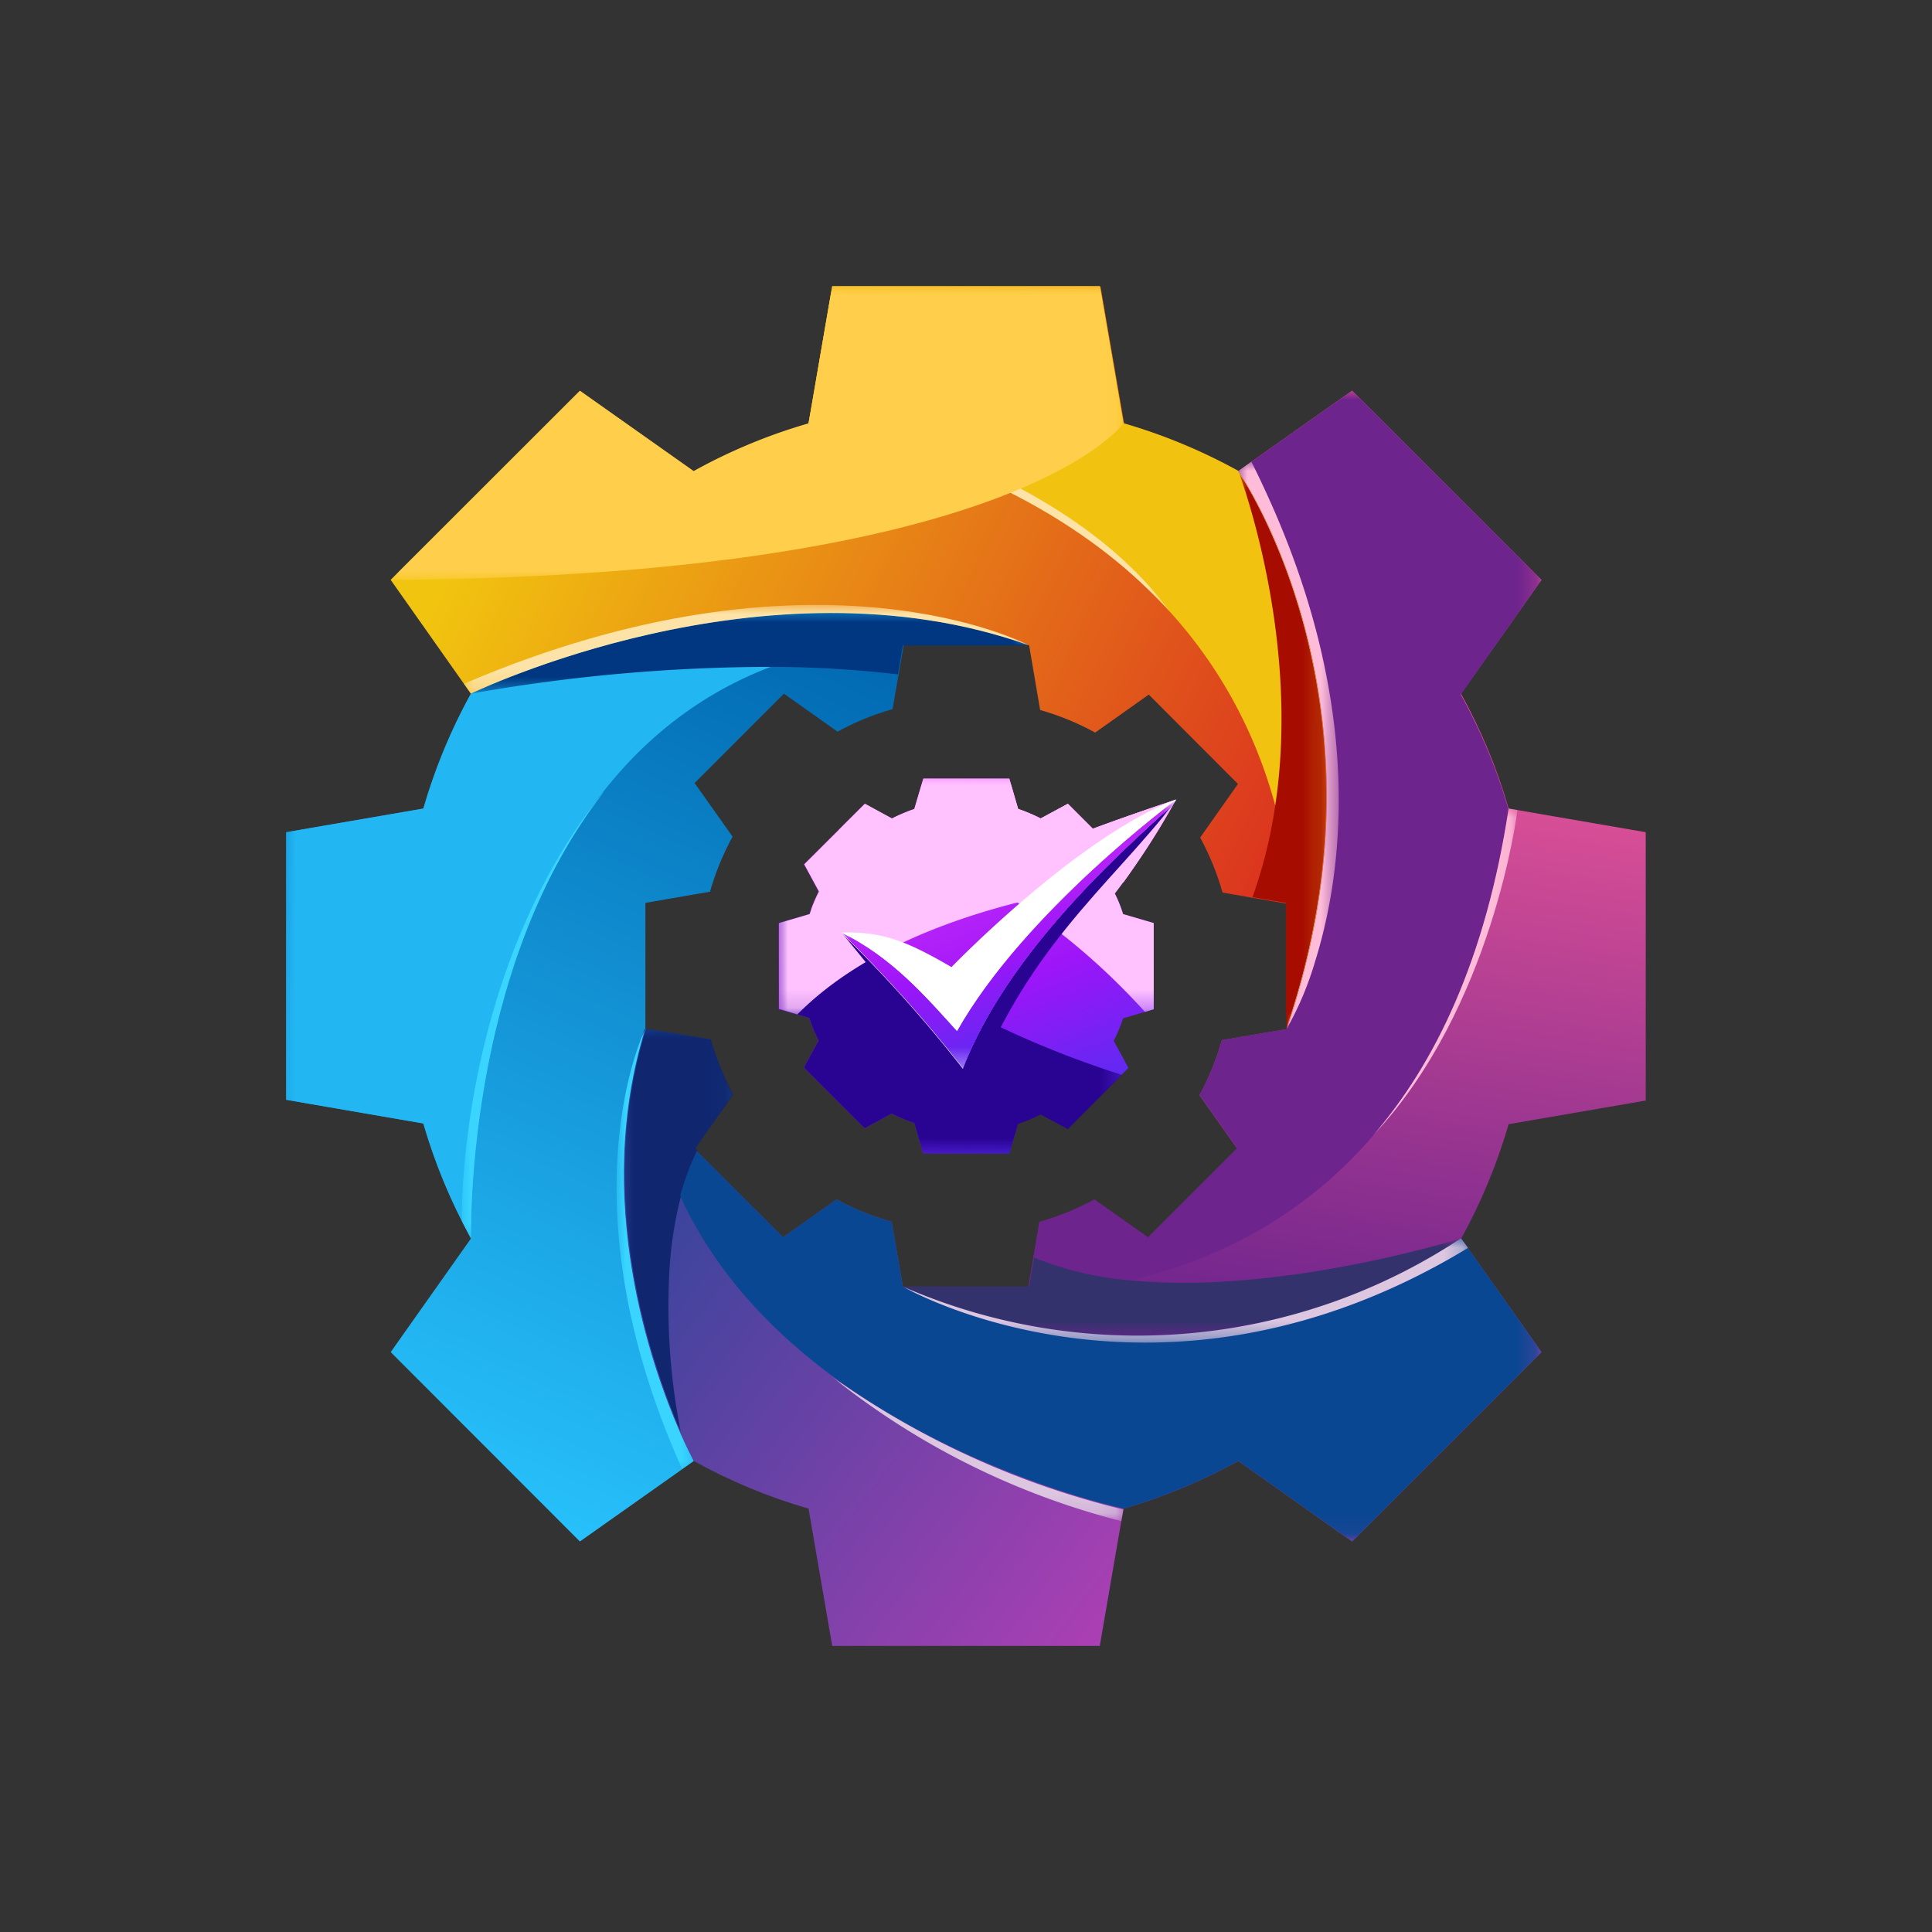 <svg id="Layer_1" data-name="Layer 1" xmlns="http://www.w3.org/2000/svg" xmlns:xlink="http://www.w3.org/1999/xlink" viewBox="0 0 105.28 105.28"><rect x="0" y="0" width="105.28" height="105.28" fill="#333333" stroke="none"/><defs><style>.cls-1{fill:url(#linear-gradient);}.cls-2{fill:url(#linear-gradient-2);}.cls-3{fill:url(#linear-gradient-3);}.cls-4{fill:url(#linear-gradient-4);}.cls-5{fill:url(#linear-gradient-5);}.cls-6{fill:url(#linear-gradient-6);}.cls-7{fill:url(#linear-gradient-7);}.cls-8{fill:url(#linear-gradient-8);}.cls-9{fill:url(#linear-gradient-9);}.cls-10{fill:url(#linear-gradient-10);}.cls-11{fill:url(#linear-gradient-11);}.cls-12{fill:url(#linear-gradient-12);}.cls-13{fill:url(#linear-gradient-13);}.cls-14{fill:url(#linear-gradient-14);}.cls-15{fill:url(#linear-gradient-15);}.cls-16{fill:url(#linear-gradient-16);}.cls-17{fill:url(#linear-gradient-17);}.cls-18{fill:url(#linear-gradient-18);}.cls-19{fill:url(#linear-gradient-19);}.cls-20{fill:url(#linear-gradient-20);}.cls-21{fill:url(#linear-gradient-21);}.cls-22{fill:url(#linear-gradient-22);}.cls-23{fill:none;clip-rule:evenodd;}.cls-24{clip-path:url(#clip-path);}.cls-25{fill:url(#linear-gradient-23);}.cls-26{clip-path:url(#clip-path-2);}.cls-27{fill:url(#linear-gradient-24);}.cls-28{clip-path:url(#clip-path-3);}.cls-29{fill:url(#linear-gradient-25);}.cls-30{clip-path:url(#clip-path-4);}.cls-31{fill:url(#linear-gradient-26);}.cls-32{mask:url(#mask);}.cls-33{fill:#f1c20f;}.cls-33,.cls-35,.cls-37,.cls-39,.cls-41,.cls-43,.cls-45,.cls-47,.cls-49,.cls-51,.cls-53,.cls-55,.cls-61,.cls-65,.cls-67,.cls-70{fill-rule:evenodd;}.cls-34{mask:url(#mask-2);}.cls-35{fill:#6e248d;}.cls-36{mask:url(#mask-3);}.cls-37{fill:#0a4792;}.cls-38{mask:url(#mask-4);}.cls-39{fill:#22b6f2;}.cls-40{mask:url(#mask-5);}.cls-41{fill:#003780;}.cls-42{mask:url(#mask-6);}.cls-43{fill:#a70c00;}.cls-44{mask:url(#mask-7);}.cls-45{fill:#34326d;}.cls-46{mask:url(#mask-8);}.cls-47{fill:#102770;}.cls-48{mask:url(#mask-9);}.cls-49{fill:#fde3a7;}.cls-50{mask:url(#mask-10);}.cls-51{fill:#ffbcd8;}.cls-52{mask:url(#mask-11);}.cls-53{fill:#dcc6e0;}.cls-54{mask:url(#mask-12);}.cls-55{fill:#39d5ff;}.cls-56{mask:url(#mask-13);}.cls-57{mask:url(#mask-14);}.cls-58{mask:url(#mask-15);}.cls-59{mask:url(#mask-16);}.cls-60{mask:url(#mask-17);}.cls-61{fill:#ffcf4b;}.cls-62{clip-path:url(#clip-path-5);}.cls-63{fill:url(#linear-gradient-27);}.cls-64{mask:url(#mask-18);}.cls-65{fill:#290391;}.cls-66{mask:url(#mask-19);}.cls-67{fill:#ffc2ff;}.cls-68{mask:url(#mask-20);}.cls-69{mask:url(#mask-21);}.cls-70{fill:#fff;}.cls-71{clip-path:url(#clip-path-6);}.cls-72{mask:url(#mask-22);}.cls-73{fill:url(#linear-gradient-28);}</style><linearGradient id="linear-gradient" x1="-809.13" y1="1048.97" x2="-770.66" y2="1085.76" gradientTransform="translate(840.04 -1039.21)" gradientUnits="userSpaceOnUse"><stop offset="0" stop-color="#fff"/><stop offset="1"/></linearGradient><linearGradient id="linear-gradient-2" x1="-842.42" y1="939.3" x2="-821" y2="908.97" gradientTransform="translate(897.54 -877.13)" xlink:href="#linear-gradient"/><linearGradient id="linear-gradient-3" x1="-796.7" y1="913.62" x2="-853.5" y2="920.99" gradientTransform="translate(897.54 -848)" xlink:href="#linear-gradient"/><linearGradient id="linear-gradient-4" x1="-687.91" y1="819.99" x2="-686.86" y2="853.05" gradientTransform="translate(723 -771.03)" xlink:href="#linear-gradient"/><linearGradient id="linear-gradient-5" x1="-824.3" y1="1305.04" x2="-774.47" y2="1326.47" gradientTransform="translate(840.04 -1293.55)" xlink:href="#linear-gradient"/><linearGradient id="linear-gradient-6" x1="-1096.35" y1="1001.04" x2="-1107.21" y2="1033.88" gradientTransform="translate(1183.57 -973.72)" xlink:href="#linear-gradient"/><linearGradient id="linear-gradient-7" x1="-606.33" y1="985.98" x2="-597.37" y2="960.68" gradientTransform="translate(628.61 -911.64)" xlink:href="#linear-gradient"/><linearGradient id="linear-gradient-8" x1="-772.03" y1="829.55" x2="-808.66" y2="815.75" gradientTransform="translate(854.05 -739.82)" xlink:href="#linear-gradient"/><linearGradient id="linear-gradient-9" x1="-568.62" y1="1307.05" x2="-534.29" y2="1348.36" gradientTransform="translate(585.28 -1313.05)" xlink:href="#linear-gradient"/><linearGradient id="linear-gradient-10" x1="-3771.8" y1="81.25" x2="-3812.77" y2="149.23" gradientTransform="translate(3862.08 -88.96)" xlink:href="#linear-gradient"/><linearGradient id="linear-gradient-11" x1="-3757.11" y1="267.12" x2="-3810.37" y2="163.9" gradientTransform="translate(3862.08 -118.05)" xlink:href="#linear-gradient"/><linearGradient id="linear-gradient-12" x1="-3843.21" y1="232.03" x2="-3818.56" y2="164.08" gradientTransform="translate(3874.68 -118.67)" xlink:href="#linear-gradient"/><linearGradient id="linear-gradient-13" x1="-710.32" y1="778.28" x2="-664.63" y2="807.41" gradientTransform="translate(740.56 -726.95)" xlink:href="#linear-gradient"/><linearGradient id="linear-gradient-14" x1="-3810.16" y1="180.79" x2="-3822.79" y2="144.85" gradientTransform="translate(3875.2 -100.08)" xlink:href="#linear-gradient"/><linearGradient id="linear-gradient-15" x1="-3810.32" y1="185.57" x2="-3823.98" y2="146.98" gradientTransform="translate(3875.2 -106.69)" xlink:href="#linear-gradient"/><linearGradient id="linear-gradient-16" x1="-506.45" y1="982.24" x2="-471.13" y2="947.86" gradientTransform="translate(521.57 -911.64)" xlink:href="#linear-gradient"/><linearGradient id="linear-gradient-17" x1="-581.35" y1="1278.67" x2="-607.59" y2="1280.06" gradientTransform="translate(634.26 -1243.71)" xlink:href="#linear-gradient"/><linearGradient id="linear-gradient-18" x1="-1032.48" y1="1095.95" x2="-1031.66" y2="1056.86" gradientTransform="translate(1102.03 -1039.21)" xlink:href="#linear-gradient"/><linearGradient id="linear-gradient-19" x1="-844.89" y1="922.91" x2="-811.34" y2="921.97" gradientTransform="translate(897.54 -852.45)" xlink:href="#linear-gradient"/><linearGradient id="linear-gradient-20" x1="-687.1" y1="842.13" x2="-692.65" y2="871.62" gradientTransform="translate(727.5 -793.35)" xlink:href="#linear-gradient"/><linearGradient id="linear-gradient-21" x1="-614.24" y1="1282.77" x2="-573.96" y2="1276.82" gradientTransform="translate(629.99 -1243.71)" xlink:href="#linear-gradient"/><linearGradient id="linear-gradient-22" x1="-1034.38" y1="1050.62" x2="-1030.5" y2="1094.86" gradientTransform="translate(1102.03 -1039.21)" xlink:href="#linear-gradient"/><clipPath id="clip-path"><path class="cls-23" d="M35.17,56.08V49.2l3.52-.61a14.61,14.61,0,0,1,1.23-3l-2.07-2.92,4.87-4.87,2.92,2.07a14.61,14.61,0,0,1,3-1.23l.61-3.52h6.88C41.69,30,25.66,37.8,25.66,37.8a30.6,30.6,0,0,0-2.59,6.26l-7.48,1.29V59.93l7.48,1.29a30.54,30.54,0,0,0,2.6,6.26l-4.38,6.2L31.6,84l6.2-4.38S37,75.27,36.33,67.86c-.27-3.26-2.3-8.14-1.16-11.78"/></clipPath><linearGradient id="linear-gradient-23" x1="24.06" y1="83.47" x2="46.13" y2="33.85" gradientUnits="userSpaceOnUse"><stop offset="0" stop-color="#29c5ff"/><stop offset="1" stop-color="#0067b0"/></linearGradient><clipPath id="clip-path-2"><path class="cls-23" d="M79.61,67.48s-5.17,2.59-14.35,3.29c-4.44.35-10.43,1.71-16.06-.66l-.61-3.53a14.57,14.57,0,0,1-3-1.22l-2.92,2.06-4.87-4.86,2.07-2.92a14.45,14.45,0,0,1-1.23-3l-3.52-.6C31.45,68,37.8,79.61,37.8,79.61a30.08,30.08,0,0,0,6.26,2.6l1.29,7.48H59.93l1.29-7.48a30.54,30.54,0,0,0,6.26-2.6L73.68,84,84,73.68Z"/></clipPath><linearGradient id="linear-gradient-24" x1="27.22" y1="49.6" x2="78.13" y2="88.46" gradientUnits="userSpaceOnUse"><stop offset="0" stop-color="#004790"/><stop offset="1" stop-color="#da3dbd"/></linearGradient><clipPath id="clip-path-3"><path class="cls-23" d="M25.66,37.8s16-7.79,30.42-2.63l.6,3.52a14.45,14.45,0,0,1,3,1.23l2.92-2.07,4.86,4.87-2.06,2.92a14.57,14.57,0,0,1,1.22,3l3.53.61v6.88c2.06-6,6.09-10.44,5.69-15-.8-9-8.32-15.44-8.32-15.44a30.54,30.54,0,0,0-6.26-2.6l-1.29-7.48H45.35l-1.29,7.48a30.08,30.08,0,0,0-6.26,2.6l-6.2-4.38L21.29,31.6Z"/></clipPath><linearGradient id="linear-gradient-25" x1="27.27" y1="25.47" x2="70.74" y2="46.46" gradientUnits="userSpaceOnUse"><stop offset="0" stop-color="#f1c40f"/><stop offset="1" stop-color="#db321f"/></linearGradient><clipPath id="clip-path-4"><path class="cls-23" d="M67.48,25.67s8.78,12.53,2.63,30.41l-3.53.6a14.42,14.42,0,0,1-1.22,3l2.06,2.92-4.86,4.86-2.92-2.06a15,15,0,0,1-3,1.22l-.6,3.53H49.2a31.94,31.94,0,0,0,30.41-2.63,30.54,30.54,0,0,0,2.6-6.26l7.48-1.29V45.35l-7.48-1.29a30.08,30.08,0,0,0-2.6-6.26L84,31.6,73.68,21.29Z"/></clipPath><linearGradient id="linear-gradient-26" x1="72.25" y1="32.08" x2="65.75" y2="72.05" gradientUnits="userSpaceOnUse"><stop offset="0" stop-color="#fa5c98"/><stop offset="1" stop-color="#6e248d"/></linearGradient><mask id="mask" x="44.06" y="15.59" width="28.23" height="40.48" maskUnits="userSpaceOnUse"><rect class="cls-1" x="44.06" y="15.59" width="28.23" height="40.48"/></mask><mask id="mask-2" x="49.2" y="21.29" width="34.79" height="49.28" maskUnits="userSpaceOnUse"><rect class="cls-2" x="49.2" y="21.29" width="34.79" height="49.28"/></mask><mask id="mask-3" x="35.17" y="56.08" width="48.82" height="27.91" maskUnits="userSpaceOnUse"><rect class="cls-13" x="35.17" y="56.08" width="48.82" height="27.91"/></mask><mask id="mask-4" x="15.59" y="33.4" width="40.48" height="34.08" maskUnits="userSpaceOnUse"><rect class="cls-16" x="15.59" y="33.4" width="40.48" height="34.08"/></mask><mask id="mask-5" x="25.66" y="33.4" width="30.41" height="4.4" maskUnits="userSpaceOnUse"><rect class="cls-17" x="25.66" y="33.4" width="30.41" height="4.4"/></mask><mask id="mask-6" x="67.48" y="25.67" width="4.81" height="30.41" maskUnits="userSpaceOnUse"><rect class="cls-18" x="67.48" y="25.67" width="4.81" height="30.41"/></mask><mask id="mask-7" x="49.2" y="67.48" width="30.41" height="5.29" maskUnits="userSpaceOnUse"><rect class="cls-19" x="49.2" y="67.48" width="30.41" height="5.29"/></mask><mask id="mask-8" x="34" y="56.08" width="5.92" height="21.98" maskUnits="userSpaceOnUse"><rect class="cls-20" x="34" y="56.08" width="5.92" height="21.98"/></mask><mask id="mask-9" x="25.28" y="32.96" width="30.79" height="4.83" maskUnits="userSpaceOnUse"><rect class="cls-21" x="25.28" y="32.96" width="30.79" height="4.83"/></mask><mask id="mask-10" x="67.48" y="25.16" width="5.47" height="30.91" maskUnits="userSpaceOnUse"><rect class="cls-22" x="67.48" y="25.16" width="5.47" height="30.91"/></mask><mask id="mask-11" x="49.2" y="67.48" width="30.8" height="5.69" maskUnits="userSpaceOnUse"><rect class="cls-3" x="49.2" y="67.48" width="30.8" height="5.69"/></mask><mask id="mask-12" x="33.6" y="56.08" width="4.2" height="23.97" maskUnits="userSpaceOnUse"><rect class="cls-4" x="33.6" y="56.08" width="4.2" height="23.97"/></mask><mask id="mask-13" x="44.06" y="22.47" width="19.69" height="10.87" maskUnits="userSpaceOnUse"><rect class="cls-5" x="44.06" y="22.47" width="19.69" height="10.87"/></mask><mask id="mask-14" x="74.77" y="44.06" width="7.92" height="17.87" maskUnits="userSpaceOnUse"><rect class="cls-6" x="74.77" y="44.06" width="7.92" height="17.87"/></mask><mask id="mask-15" x="25.16" y="43.15" width="7.72" height="24.33" maskUnits="userSpaceOnUse"><rect class="cls-7" x="25.16" y="43.15" width="7.72" height="24.33"/></mask><mask id="mask-16" x="45.31" y="74.95" width="15.9" height="7.89" maskUnits="userSpaceOnUse"><rect class="cls-8" x="45.31" y="74.95" width="15.9" height="7.89"/></mask><mask id="mask-17" x="21.29" y="15.59" width="39.93" height="16.01" maskUnits="userSpaceOnUse"><rect class="cls-9" x="21.29" y="15.59" width="39.93" height="16.01"/></mask><clipPath id="clip-path-5"><path class="cls-23" d="M52.65,58.61h0m2.83-14.53a9.66,9.66,0,0,1,1.23.52l1.48-.8,1.36,1.36c2.15-.8,4.54-1.59,4.54-1.59a41.55,41.55,0,0,1-3.34,5.12,7.28,7.28,0,0,1,.45,1.12l1.67.49V55l-1.67.49a8.37,8.37,0,0,1-.51,1.23l.8,1.47-3.3,3.31-1.48-.8a8.37,8.37,0,0,1-1.23.51L55,62.86H50.31l-.49-1.67a8.37,8.37,0,0,1-1.23-.51l-1.47.8q-1.66-1.65-3.31-3.31l.8-1.47a8.37,8.37,0,0,1-.51-1.23L42.43,55V50.3l1.67-.49a8.37,8.37,0,0,1,.51-1.23l-.8-1.48,3.31-3.3,1.47.8a9.66,9.66,0,0,1,1.23-.52l.49-1.66H55Z"/></clipPath><linearGradient id="linear-gradient-27" x1="60.47" y1="70.71" x2="46.65" y2="36.9" gradientUnits="userSpaceOnUse"><stop offset="0" stop-color="#0049e7"/><stop offset="0.49" stop-color="#9d15f8"/><stop offset="1" stop-color="#ff4cf9"/></linearGradient><mask id="mask-18" x="42.43" y="49.52" width="18.67" height="13.34" maskUnits="userSpaceOnUse"><rect class="cls-10" x="42.43" y="49.52" width="18.67" height="13.34"/></mask><mask id="mask-19" x="42.43" y="42.42" width="21.66" height="12.86" maskUnits="userSpaceOnUse"><rect class="cls-11" x="42.43" y="42.42" width="21.66" height="12.86"/></mask><mask id="mask-20" x="45.71" y="42.42" width="18.38" height="12.7" maskUnits="userSpaceOnUse"><rect class="cls-12" x="45.71" y="42.42" width="18.38" height="12.7"/></mask><mask id="mask-21" x="45.85" y="43.78" width="18.12" height="16.18" maskUnits="userSpaceOnUse"><rect class="cls-14" x="45.85" y="43.78" width="18.12" height="16.18"/></mask><clipPath id="clip-path-6"><path class="cls-23" d="M64.09,43.57c.35.2-8.61,6.81-11.6,14.67a73.13,73.13,0,0,0-6.64-7.42c2.76,1.31,4.72,3.62,6.3,5.36,3.68-6.52,11.94-12.61,11.94-12.61"/></clipPath><mask id="mask-22" x="45.85" y="43.57" width="18.59" height="14.67" maskUnits="userSpaceOnUse"><rect class="cls-15" x="45.85" y="43.57" width="18.25" height="14.67"/></mask><linearGradient id="linear-gradient-28" x1="59.44" y1="64.68" x2="51.22" y2="38.32" xlink:href="#linear-gradient-27"/></defs><g class="cls-24"><rect class="cls-25" x="15.59" y="30.01" width="40.48" height="53.98"/></g><g class="cls-26"><rect class="cls-27" x="31.45" y="56.08" width="52.54" height="33.61"/></g><g class="cls-28"><rect class="cls-29" x="21.29" y="15.59" width="54.92" height="40.48"/></g><g class="cls-30"><rect class="cls-31" x="49.2" y="21.29" width="40.48" height="56.08"/></g><g class="cls-32"><path class="cls-33" d="M44.06,23.07c31.64,6.84,26.05,33,26.05,33,6.15-17.88-2.63-30.41-2.63-30.41a30.54,30.54,0,0,0-6.26-2.6l-1.29-7.48H45.35Z"/></g><g class="cls-34"><path class="cls-35" d="M65.36,59.64l2.06,2.92-4.86,4.86-2.92-2.06a15,15,0,0,1-3,1.22l-.6,3.53H49.2s28.11,6.07,33-26a30.08,30.08,0,0,0-2.6-6.26L84,31.6,73.68,21.29l-6.2,4.38s8.78,12.53,2.63,30.41l-3.53.6a14.42,14.42,0,0,1-1.22,3"/></g><g class="cls-36"><path class="cls-37" d="M35.17,56.08c-.12,20.56,26.05,26.13,26.05,26.13a30.54,30.54,0,0,0,6.26-2.6L73.68,84,84,73.68l-4.38-6.2A31.94,31.94,0,0,1,49.2,70.11l-.61-3.53a14.57,14.57,0,0,1-3-1.22l-2.92,2.06-4.87-4.86,2.07-2.92a14.45,14.45,0,0,1-1.23-3Z"/></g><g class="cls-38"><path class="cls-39" d="M25.67,67.48s-1-36.78,30.41-32.31C41.69,30,25.66,37.8,25.66,37.8a30.6,30.6,0,0,0-2.59,6.26l-7.48,1.29V59.93l7.48,1.29a30.54,30.54,0,0,0,2.6,6.26"/></g><g class="cls-40"><path class="cls-41" d="M25.66,37.8A93.83,93.83,0,0,1,42,36.34a59.91,59.91,0,0,1,6.93.41l.27-1.58h6.88C41.69,30,25.66,37.8,25.66,37.8"/></g><g class="cls-42"><path class="cls-43" d="M67.48,25.67s3.44,8.93,2,18.3a25.86,25.86,0,0,1-1.23,4.92l1.83.31v6.88c6.15-17.88-2.63-30.41-2.63-30.41"/></g><g class="cls-44"><path class="cls-45" d="M61.58,69.77a18,18,0,0,1-5.23-1.24l-.27,1.58H49.2a31.94,31.94,0,0,0,30.41-2.63s-9.79,3.09-18,2.29"/></g><g class="cls-46"><path class="cls-47" d="M37.06,65.17A15.58,15.58,0,0,1,38,62.66l-.1-.1c.7-1,1.35-1.91,2.07-2.92a14.45,14.45,0,0,1-1.23-3l-3.52-.6c-2.91,9.29.33,18.42,1.88,22a35.1,35.1,0,0,1-.61-9,21.37,21.37,0,0,1,.62-3.87"/></g><g class="cls-48"><path class="cls-49" d="M25.66,37.8s16-7.79,30.42-2.63c0,0-11.56-6.15-30.8,2.09Z"/></g><g class="cls-50"><path class="cls-51" d="M67.48,25.67s8.78,12.53,2.63,30.41a17.75,17.75,0,0,0,1.56-3.71c1.45-4.65,2.71-13.4-2.38-24.88-.34-.76-.7-1.54-1.1-2.33Z"/></g><g class="cls-52"><path class="cls-53" d="M79.61,67.48A31.94,31.94,0,0,1,49.2,70.11S63.15,78.22,80,68Z"/></g><g class="cls-54"><path class="cls-55" d="M37.05,78.05c-1.55-3.55-4.79-12.68-1.88-22,0,0-4.63,9.25,2,24l.62-.44s-.31-.56-.75-1.56"/></g><g class="cls-56"><path class="cls-49" d="M63.75,33.34c-6-8.29-19.59-10.87-19.59-10.87l-.1.6C53.64,25.14,59.81,29,63.75,33.34"/></g><g class="cls-57"><path class="cls-51" d="M74.77,61.93c6.62-7,7.92-17.79,7.92-17.79l-.48-.08c-1.25,8.2-4,13.91-7.44,17.87"/></g><g class="cls-58"><path class="cls-55" d="M32.88,43.15c-8,10-7.72,23.38-7.72,23.38.16.32.33.64.51,1,0,0-.39-14.64,7.21-24.33"/></g><g class="cls-59"><path class="cls-53" d="M45.31,75a41.58,41.58,0,0,0,15.8,7.89l.11-.63A46.26,46.26,0,0,1,45.31,75"/></g><g class="cls-60"><path class="cls-61" d="M61.22,23.07l-1.29-7.48H45.35l-1.29,7.48a30.08,30.08,0,0,0-6.26,2.6l-6.2-4.38L21.29,31.6c34.07-.22,39.93-8.53,39.93-8.53"/></g><g class="cls-62"><rect class="cls-63" x="33.61" y="42.42" width="38.94" height="20.45"/></g><g class="cls-64"><path class="cls-65" d="M52.65,58.61h0m8.45,0-2.91,2.92-1.48-.8a8.37,8.37,0,0,1-1.23.51L55,62.86H50.31l-.49-1.67a8.37,8.37,0,0,1-1.23-.51l-1.47.8q-1.66-1.65-3.31-3.31l.8-1.47a8.37,8.37,0,0,1-.51-1.23L42.43,55V50.3l1.67-.49a2.47,2.47,0,0,1,.1-.29A52.33,52.33,0,0,0,61.1,58.56Z"/></g><g class="cls-66"><path class="cls-67" d="M55.48,44.08a9.66,9.66,0,0,1,1.23.52l1.48-.8,1.36,1.36c2.15-.8,4.54-1.59,4.54-1.59a48,48,0,0,1-2.87,4.51c-5.34.71-13.15,2.53-17.77,7.2l-1-.3V50.3l1.67-.49a8.37,8.37,0,0,1,.51-1.23l-.8-1.48,3.31-3.3,1.47.8a9.66,9.66,0,0,1,1.23-.52l.49-1.66H55Z"/></g><g class="cls-68"><path class="cls-67" d="M55.48,44.08a9.66,9.66,0,0,1,1.23.52l1.48-.8,1.36,1.36c2.15-.8,4.54-1.59,4.54-1.59a41.55,41.55,0,0,1-3.34,5.12,7.28,7.28,0,0,1,.45,1.12l1.67.49V55l-.48.14c-6.74-7.44-13.63-9.4-16.68-9.92l1.41-1.4,1.47.8a9.66,9.66,0,0,1,1.23-.52l.49-1.66H55Z"/></g><g class="cls-69"><path class="cls-65" d="M45.85,50.82c3.24,1.4,3.67,2.16,6.11,3.54,0,0,6.6-8.52,12-10.58-3.6,4.63-8.22,8-11.16,16.18,0,0-3.34-4.86-6.95-9.14"/></g><path class="cls-70" d="M45.85,50.82c2.22-.07,3.54.45,6,1.88,0,0,6.82-7.07,12.22-9.13.35.2-8.61,6.81-11.6,14.67a73.13,73.13,0,0,0-6.64-7.42"/><g class="cls-71"><g class="cls-72"><rect class="cls-73" x="45.85" y="43.57" width="18.59" height="14.67"/></g></g></svg>